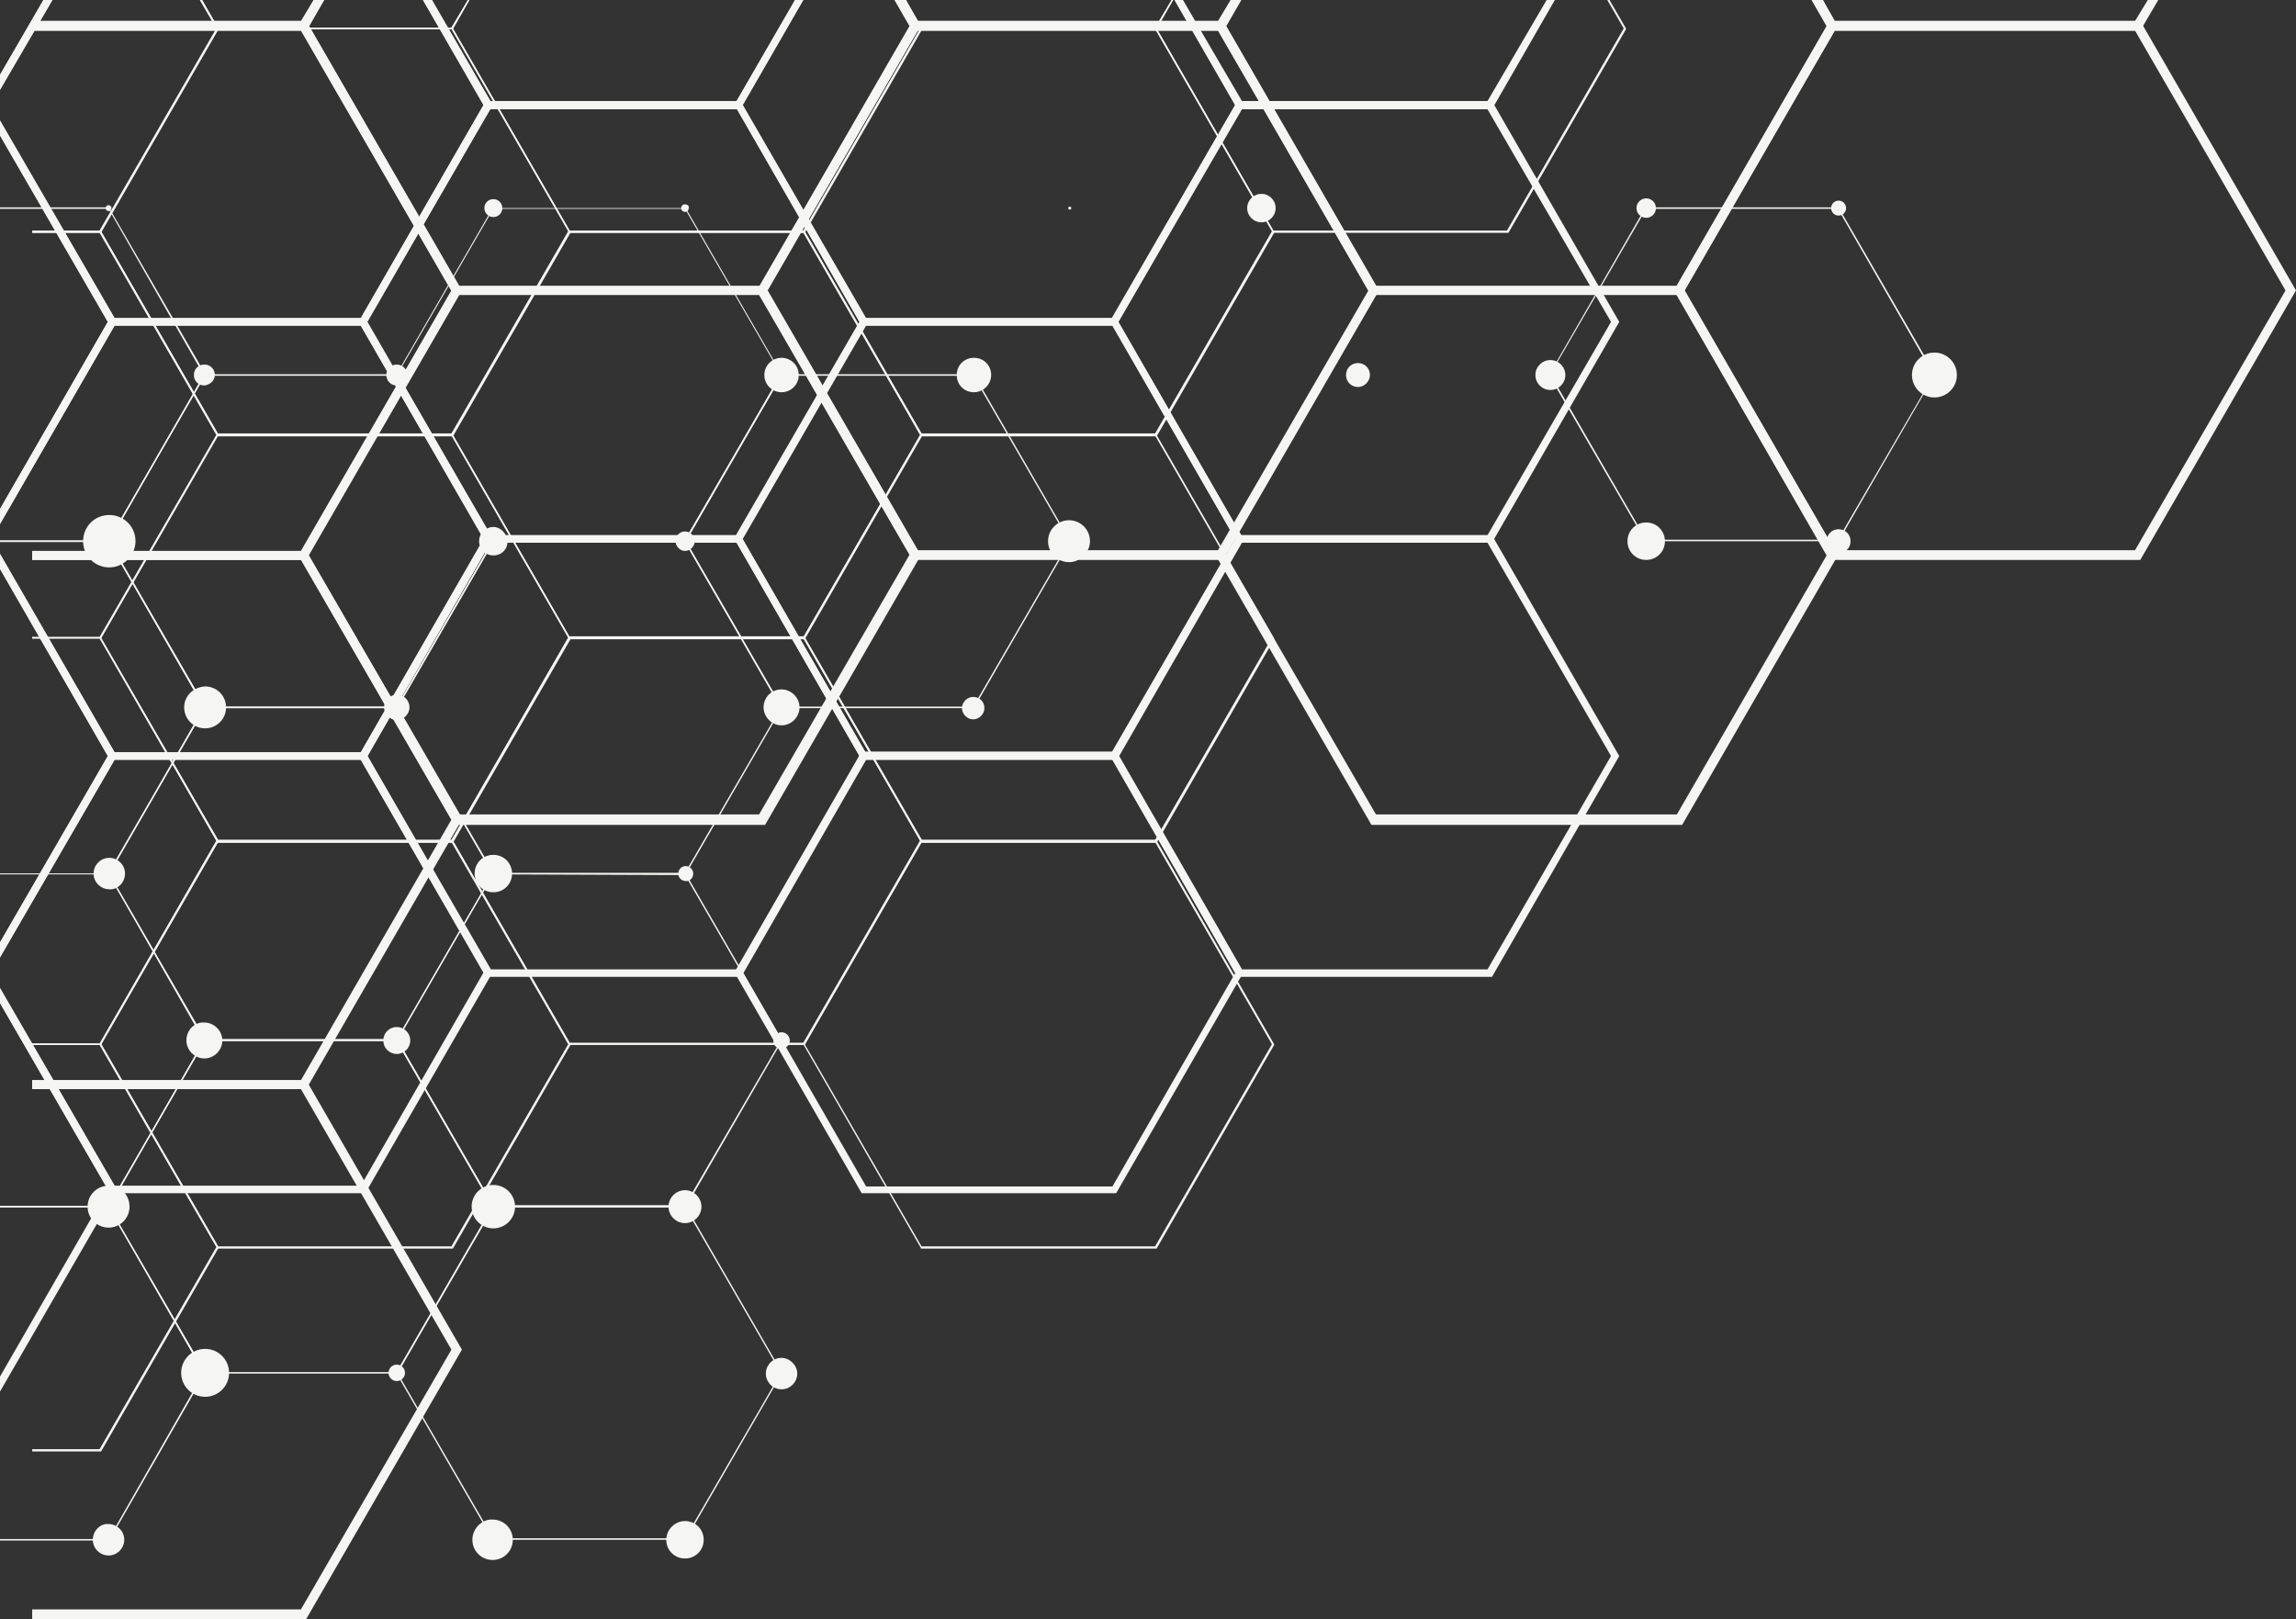 <?xml version="1.0" encoding="utf-8"?>
<!-- Generator: Adobe Illustrator 22.1.0, SVG Export Plug-In . SVG Version: 6.00 Build 0)  -->
<svg version="1.1" id="Layer_1" xmlns="http://www.w3.org/2000/svg" xmlns:xlink="http://www.w3.org/1999/xlink" x="0px" y="0px"
	 viewBox="0 0 306.7 216.3" style="enable-background:new 0 0 306.7 216.3;" xml:space="preserve">
<rect x="0" y="0" width="306.7" height="216.3" fill="#333333" stroke="none"/>
<style type="text/css">
	.st0{fill:#F5F5F4;}
</style>
<g>
	<path class="st0" d="M206.9,50.1L206.9,50.1l12.9-22.4h25.8l0,0L258.5,50l0,0l-12.9,22.3h-25.8l0,0L206.9,50.1z M219.9,27.9
		L207.1,50l12.8,22.1h25.6l12.8-22l-12.8-22.2H219.9z"/>
</g>
<g>
	<path class="st0" d="M91.4,72.3L91.4,72.3L104.3,50h25.8l0,0L143,72.3l0,0l-12.9,22.3h-25.8l0,0L91.4,72.3z M104.4,50.2L91.6,72.3
		l12.8,22.1H130l12.8-22.1L130,50.2C130,50.2,104.4,50.2,104.4,50.2z"/>
</g>
<g>
	<path class="st0" d="M52.9,50.1L52.9,50.1l12.9-22.3h25.8l0,0l12.9,22.3l0,0L91.6,72.4H65.8l0,0L52.9,50.1z M65.9,27.9L53.1,50
		l12.8,22.1h25.6L104.3,50L91.5,27.9H65.9z"/>
</g>
<g>
	<path class="st0" d="M52.9,94.5L52.9,94.5l12.9-22.3h25.8l0,0l12.9,22.3l0,0l-12.9,22.3H65.8l0,0L52.9,94.5z M65.9,72.4L53.1,94.5
		l12.8,22.1h25.6l12.8-22.1L91.5,72.4H65.9z"/>
</g>
<g>
	<path class="st0" d="M52.9,139L52.9,139l12.9-22.3h25.8l0,0l12.9,22.3l0,0l-12.9,22.3H65.8l0,0L52.9,139z M65.9,116.8l-12.8,22.1
		L65.9,161h25.6l12.8-22l-12.8-22.1L65.9,116.8L65.9,116.8z"/>
</g>
<g>
	<path class="st0" d="M52.9,183.4L52.9,183.4l12.9-22.3h25.8l0,0l12.9,22.3l0,0l-12.9,22.3H65.8l0,0L52.9,183.4z M65.9,161.3
		l-12.8,22.1l12.8,22.1h25.6l12.8-22.1l-12.8-22.1H65.9z"/>
</g>
<g>
	<path class="st0" d="M14.4,72.3L14.4,72.3L27.3,50h25.8l0,0L66,72.3l0,0L53.1,94.6H27.3l0,0L14.4,72.3z M27.4,50.2L14.6,72.3
		l12.8,22.1H53l12.8-22.1L53,50.2C53,50.2,27.4,50.2,27.4,50.2z"/>
</g>
<g>
	<path class="st0" d="M14.4,116.7L14.4,116.7l12.9-22.3h25.8l0,0L66,116.7l0,0L53.1,139H27.3l0,0L14.4,116.7z M27.4,94.6l-12.8,22.1
		l12.8,22.1H53l12.8-22.1L53,94.6C53,94.6,27.4,94.6,27.4,94.6z"/>
</g>
<g>
	<path class="st0" d="M14.4,161.2L14.4,161.2l12.9-22.3h25.8l0,0L66,161.2l0,0l-12.9,22.3H27.3l0,0L14.4,161.2z M27.4,139.1
		l-12.8,22.1l12.8,22.1H53l12.8-22.1L53,139.1H27.4z"/>
</g>
<g>
	<polygon class="st0" points="0,27.9 14.5,27.9 27.2,50.1 14.5,72.2 0,72.2 0,72.4 14.6,72.4 27.4,50.1 27.5,50.1 14.6,27.8 
		14.6,27.7 0,27.7 	"/>
</g>
<g>
	<polygon class="st0" points="0,72.4 14.5,72.4 27.2,94.5 14.5,116.7 0,116.7 0,116.8 14.6,116.8 27.4,94.6 27.5,94.5 14.6,72.2 
		14.6,72.2 0,72.2 	"/>
</g>
<g>
	<polygon class="st0" points="0,116.8 14.5,116.8 27.2,139 14.5,161.1 0,161.1 0,161.3 14.6,161.3 27.4,139 27.5,139 14.6,116.7 
		14.6,116.7 0,116.7 	"/>
</g>
<g>
	<polygon class="st0" points="0,161.3 14.5,161.3 27.2,183.4 14.5,205.6 0,205.6 0,205.8 14.6,205.8 27.4,183.5 27.5,183.4 
		14.6,161.2 14.6,161.1 0,161.1 	"/>
</g>
<g>
	<polygon class="st0" points="207.7,0 206.6,0 198.7,13.5 165.9,13.5 158,0 156.9,0 165.3,14.6 199.3,14.6 	"/>
</g>
<g>
	<path class="st0" d="M148.3,43l17-29.5h34l17,29.5l-17,29.5h-34L148.3,43z M165.9,14.6L149.4,43l16.4,28.5h32.9L215.2,43
		l-16.5-28.4H165.9z"/>
</g>
<g>
	<path class="st0" d="M148.3,101l17-29.5h34l17,29.5l-17,29.5h-34L148.3,101z M165.9,72.5L149.5,101l16.4,28.5h32.8l16.5-28.5
		l-16.5-28.5H165.9z"/>
</g>
<g>
	<polygon class="st0" points="166.1,14 158,0 156.9,0 165,14 148.5,42.5 115.7,42.5 99.2,14 107.3,0 106.2,0 98.1,14 115.1,43.5 
		149.1,43.5 	"/>
</g>
<g>
	<path class="st0" d="M98.1,72l17-29.5h34l17,29.5l-17,29.5h-34L98.1,72z M115.7,43.5L99.2,72l16.4,28.5h32.9L165,72l-16.4-28.5
		H115.7z"/>
</g>
<g>
	<path class="st0" d="M98.1,129.9l17-29.5h34l17,29.5l-17,29.5h-34L98.1,129.9z M115.7,101.5L99.3,130l16.4,28.5h32.9L165,130
		l-16.4-28.5H115.7z"/>
</g>
<g>
	<polygon class="st0" points="107.3,0 106.2,0 98.4,13.5 65.5,13.5 57.7,0 56.5,0 64.9,14.6 98.9,14.6 	"/>
</g>
<g>
	<path class="st0" d="M47.9,43l17-29.5h34l17,29.5l-17,29.5h-34L47.9,43z M65.5,14.6L49,43l16.4,28.5h32.9L114.8,43L98.4,14.5H65.5
		V14.6z"/>
</g>
<g>
	<path class="st0" d="M47.9,101l17-29.5h34l17,29.5l-17,29.5h-34L47.9,101z M65.5,72.5L49.1,101l16.4,28.5h32.9l16.4-28.5L98.4,72.5
		H65.5z"/>
</g>
<g>
	<polygon class="st0" points="5.8,0 0,10 0,12 7,0 	"/>
	<polygon class="st0" points="65.8,14 57.7,0 56.5,0 64.6,14 48.2,42.5 15.3,42.5 0,16.1 0,18.1 14.7,43.5 48.8,43.5 	"/>
</g>
<g>
	<polygon class="st0" points="0,70 15.3,43.5 48.2,43.5 64.6,72 48.2,100.5 15.3,100.5 0,74 0,76 14.7,101.5 48.8,101.5 65.8,72 
		48.8,42.5 14.7,42.5 0,68 	"/>
</g>
<g>
	<polygon class="st0" points="0,127.9 15.3,101.5 48.2,101.5 64.6,129.9 48.2,158.4 15.3,158.4 0,132 0,134 14.7,159.4 48.8,159.4 
		65.8,129.9 48.8,100.5 14.7,100.5 0,125.9 	"/>
</g>
<g>
	<polygon class="st0" points="7,0 5.8,0 0,10 0,12 	"/>
</g>
<g>
	<polygon class="st0" points="0,18.1 14.4,43 0,68 0,70 15.6,43 0,16.1 	"/>
</g>
<g>
	<polygon class="st0" points="0,76 14.4,101 0,125.9 0,127.9 15.6,101 0,74 	"/>
</g>
<g>
	<polygon class="st0" points="0,134 14.4,158.9 0,183.9 0,185.9 15.6,158.9 0,132 	"/>
</g>
<path class="st0" d="M244,72.3c0,0.9,0.7,1.6,1.6,1.6s1.6-0.7,1.6-1.6s-0.7-1.6-1.6-1.6S244,71.4,244,72.3z"/>
<path class="st0" d="M209.1,50.1c0-1.1-0.9-2-2-2c-1.1,0-2,0.9-2,2s0.9,2,2,2C208.2,52.1,209.1,51.2,209.1,50.1z"/>
<circle class="st0" cx="219.9" cy="27.8" r="1.3"/>
<path class="st0" d="M244.6,27.8c0,0.5,0.4,1,1,1c0.5,0,1-0.4,1-1c0-0.5-0.4-1-1-1C245,26.8,244.6,27.3,244.6,27.8z"/>
<circle class="st0" cx="258.4" cy="50.1" r="3"/>
<path class="st0" d="M217.4,72.3c0,1.4,1.1,2.5,2.5,2.5s2.5-1.1,2.5-2.5s-1.1-2.5-2.5-2.5C218.5,69.8,217.4,70.9,217.4,72.3z"/>
<path class="st0" d="M132.4,50.1c0-1.3-1-2.3-2.3-2.3s-2.3,1-2.3,2.3s1,2.3,2.3,2.3S132.4,51.3,132.4,50.1z"/>
<circle class="st0" cx="142.9" cy="27.8" r="0.2"/>
<circle class="st0" cx="168.5" cy="27.8" r="1.9"/>
<path class="st0" d="M183,50.1c0-0.9-0.7-1.6-1.6-1.6c-0.9,0-1.6,0.7-1.6,1.6c0,0.9,0.7,1.6,1.6,1.6C182.3,51.7,183,50.9,183,50.1z"
	/>
<path class="st0" d="M130,93.1c-0.8,0-1.5,0.7-1.5,1.5s0.7,1.5,1.5,1.5s1.5-0.7,1.5-1.5C131.5,93.7,130.8,93.1,130,93.1z"/>
<path class="st0" d="M140,72.3c0,1.6,1.3,2.8,2.8,2.8s2.8-1.3,2.8-2.8c0-1.6-1.3-2.8-2.8-2.8S140,70.7,140,72.3z"/>
<path class="st0" d="M102,94.5c0,1.3,1.1,2.4,2.4,2.4c1.3,0,2.4-1.1,2.4-2.4s-1.1-2.4-2.4-2.4C103,92.1,102,93.2,102,94.5z"/>
<path class="st0" d="M104.4,140.1c0.6,0,1.1-0.5,1.1-1.1s-0.5-1.1-1.1-1.1s-1.1,0.5-1.1,1.1S103.7,140.1,104.4,140.1z"/>
<path class="st0" d="M89.3,161.2c0,1.2,1,2.2,2.2,2.2s2.2-1,2.2-2.2s-1-2.2-2.2-2.2S89.3,160,89.3,161.2z"/>
<path class="st0" d="M104.4,185.6c1.2,0,2.1-1,2.1-2.1s-1-2.1-2.1-2.1c-1.2,0-2.1,1-2.1,2.1S103.2,185.6,104.4,185.6z"/>
<path class="st0" d="M89,205.7c0,1.4,1.1,2.5,2.5,2.5s2.5-1.1,2.5-2.5s-1.1-2.5-2.5-2.5C90.2,203.2,89,204.3,89,205.7z"/>
<circle class="st0" cx="53" cy="50.1" r="1.4"/>
<circle class="st0" cx="65.9" cy="27.8" r="1.2"/>
<path class="st0" d="M91.5,27.3c-0.3,0-0.5,0.2-0.5,0.5s0.2,0.5,0.5,0.5s0.5-0.2,0.5-0.5C92.1,27.5,91.8,27.3,91.5,27.3z"/>
<circle class="st0" cx="104.4" cy="50.1" r="2.3"/>
<path class="st0" d="M65.9,70.4c-1,0-1.9,0.8-1.9,1.9c0,1,0.8,1.9,1.9,1.9s1.9-0.8,1.9-1.9C67.7,71.3,66.9,70.4,65.9,70.4z"/>
<path class="st0" d="M91.5,73.6c0.7,0,1.3-0.6,1.3-1.3c0-0.7-0.6-1.3-1.3-1.3s-1.3,0.6-1.3,1.3C90.3,73,90.8,73.6,91.5,73.6z"/>
<path class="st0" d="M92.6,116.7c0-0.6-0.5-1-1-1c-0.6,0-1,0.5-1,1c0,0.6,0.5,1,1,1C92.1,117.8,92.6,117.3,92.6,116.7z"/>
<path class="st0" d="M53,137.2c-1,0-1.8,0.8-1.8,1.8s0.8,1.8,1.8,1.8s1.8-0.8,1.8-1.8S54,137.2,53,137.2z"/>
<path class="st0" d="M68.4,116.7c0-1.4-1.1-2.5-2.5-2.5s-2.5,1.1-2.5,2.5s1.1,2.5,2.5,2.5S68.4,118.1,68.4,116.7z"/>
<path class="st0" d="M63.1,205.7c0,1.5,1.2,2.7,2.7,2.7s2.7-1.2,2.7-2.7s-1.2-2.7-2.7-2.7C64.4,202.9,63.1,204.2,63.1,205.7z"/>
<path class="st0" d="M53,92.8c-0.9,0-1.7,0.8-1.7,1.7c0,0.9,0.8,1.7,1.7,1.7s1.7-0.8,1.7-1.7C54.7,93.6,54,92.8,53,92.8z"/>
<path class="st0" d="M24.6,94.5c0,1.5,1.2,2.8,2.8,2.8c1.5,0,2.8-1.2,2.8-2.8c0-1.5-1.2-2.8-2.8-2.8C25.8,91.8,24.6,93,24.6,94.5z"
	/>
<circle class="st0" cx="65.9" cy="161.2" r="2.9"/>
<circle class="st0" cx="53" cy="183.4" r="1.1"/>
<path class="st0" d="M12.4,205.7c0,1.2,1,2.1,2.1,2.1c1.2,0,2.1-1,2.1-2.1c0-1.2-1-2.1-2.1-2.1C13.4,203.5,12.4,204.5,12.4,205.7z"
	/>
<circle class="st0" cx="27.4" cy="183.4" r="3.2"/>
<path class="st0" d="M14.5,28.2c0.2,0,0.4-0.2,0.4-0.4s-0.2-0.4-0.4-0.4c-0.2,0-0.4,0.2-0.4,0.4S14.3,28.2,14.5,28.2z"/>
<path class="st0" d="M28.7,50.1c0-0.8-0.6-1.4-1.4-1.4s-1.4,0.6-1.4,1.4c0,0.8,0.6,1.4,1.4,1.4C28.1,51.4,28.7,50.8,28.7,50.1z"/>
<path class="st0" d="M18.1,72.3c0-2-1.6-3.5-3.5-3.5c-2,0-3.5,1.6-3.5,3.5c0,2,1.6,3.5,3.5,3.5S18.1,74.2,18.1,72.3z"/>
<path class="st0" d="M16.7,116.7c0-1.2-1-2.1-2.1-2.1c-1.2,0-2.1,1-2.1,2.1c0,1.2,1,2.1,2.1,2.1C15.7,118.9,16.7,117.9,16.7,116.7z"
	/>
<path class="st0" d="M24.9,139c0,1.3,1.1,2.4,2.4,2.4s2.4-1.1,2.4-2.4c0-1.3-1.1-2.4-2.4-2.4C26,136.5,24.9,137.6,24.9,139z"/>
<path class="st0" d="M14.5,164c1.5,0,2.8-1.2,2.8-2.8s-1.2-2.8-2.8-2.8c-1.5,0-2.8,1.2-2.8,2.8S13,164,14.5,164z"/>
<g>
	<polygon class="st0" points="217.2,3.9 217.2,3.8 215,0 214.7,0 216.9,3.8 201.3,30.8 170.1,30.8 154.5,3.8 156.7,0 156.5,0 
		154.3,3.7 154.3,3.8 170,31 170,31.1 201.5,31.1 	"/>
</g>
<g>
	<polygon class="st0" points="156.7,0 156.5,0 154.3,3.7 123.1,3.7 121,0 120.7,0 123,3.9 123,3.9 154.5,3.9 	"/>
</g>
<g>
	<path class="st0" d="M107.3,30.9L107.3,30.9L123,3.7h31.5v0.1L170.2,31v0.1l-15.7,27.2H123v-0.1L107.3,30.9z M123.1,3.9l-15.6,27
		l15.6,27h31.2l15.6-27l-15.6-27C154.3,3.9,123.1,3.9,123.1,3.9z"/>
</g>
<g>
	<path class="st0" d="M107.3,85.2L107.3,85.2L123,58h31.5v0.1l15.7,27.2v0.1l-15.7,27.2H123v-0.1L107.3,85.2z M123.1,58.2l-15.6,27
		l15.6,27h31.2l15.6-27l-15.6-27C154.3,58.2,123.1,58.2,123.1,58.2z"/>
</g>
<g>
	<path class="st0" d="M107.3,139.5L107.3,139.5l15.7-27.3h31.5v0.1l15.7,27.2v0.1l-15.7,27.2H123v-0.1L107.3,139.5z M123.1,112.5
		l-15.6,27l15.6,27h31.2l15.6-27l-15.6-27H123.1z"/>
</g>
<g>
	<polygon class="st0" points="123.2,3.9 123.2,3.8 121,0 120.7,0 122.9,3.8 107.3,30.8 76.1,30.8 60.5,3.8 62.7,0 62.5,0 60.3,3.7 
		60.3,3.8 76,31 76,31.1 107.5,31.1 	"/>
</g>
<g>
	<path class="st0" d="M60.3,58.1L60.3,58.1L76,30.8h31.5v0.1l15.7,27.2v0.1l-15.7,27.2H76v-0.1L60.3,58.1z M76.1,31.1l-15.6,27
		l15.6,27h31.2l15.6-27l-15.6-27C107.3,31.1,76.1,31.1,76.1,31.1z"/>
</g>
<g>
	<path class="st0" d="M60.3,112.3L60.3,112.3L76,85h31.5v0.1l15.7,27.2v0.1l-15.7,27.2H76v-0.1L60.3,112.3z M76.1,85.3l-15.6,27
		l15.6,27h31.2l15.6-27l-15.6-27H76.1z"/>
</g>
<g>
	<polygon class="st0" points="62.7,0 62.5,0 60.3,3.7 29.1,3.7 27,0 26.7,0 29,3.9 29,3.9 60.5,3.9 	"/>
</g>
<g>
	<path class="st0" d="M13.3,30.9L13.3,30.9L29,3.7h31.5v0.1L76.2,31v0.1L60.5,58.3H29v-0.1L13.3,30.9z M29.1,3.9l-15.6,27l15.6,27
		h31.2l15.6-27l-15.6-27C60.3,3.9,29.1,3.9,29.1,3.9z"/>
</g>
<g>
	<path class="st0" d="M13.3,85.2L13.3,85.2L29,58h31.5v0.1l15.7,27.2v0.1l-15.7,27.2H29v-0.1L13.3,85.2z M29.1,58.2l-15.6,27
		l15.6,27h31.2l15.6-27l-15.6-27C60.3,58.2,29.1,58.2,29.1,58.2z"/>
</g>
<g>
	<path class="st0" d="M13.3,139.5L13.3,139.5L29,112.2h31.5v0.1l15.7,27.2v0.1l-15.7,27.2H29v-0.1L13.3,139.5z M29.1,112.5l-15.6,27
		l15.6,27h31.2l15.6-27l-15.6-27H29.1z"/>
</g>
<g>
	<polygon class="st0" points="29.2,3.9 29.2,3.8 27,0 26.7,0 28.9,3.8 13.3,30.8 4.3,30.8 4.3,31.1 13.5,31.1 	"/>
</g>
<g>
	<polygon class="st0" points="4.3,31.1 13.3,31.1 28.9,58.1 13.3,85.1 4.3,85.1 4.3,85.3 13.5,85.3 29.2,58.1 29.2,58.1 13.5,30.9 
		13.5,30.8 4.3,30.8 	"/>
</g>
<g>
	<polygon class="st0" points="4.3,85.3 13.3,85.3 28.9,112.3 13.3,139.4 4.3,139.4 4.3,139.6 13.5,139.6 29.2,112.4 29.2,112.3 
		13.5,85.2 13.5,85.1 4.3,85.1 	"/>
</g>
<g>
	<polygon class="st0" points="4.3,139.6 13.3,139.6 28.9,166.6 13.3,193.6 4.3,193.6 4.3,193.9 13.5,193.9 29.2,166.7 29.2,166.6 
		13.5,139.4 13.5,139.4 4.3,139.4 	"/>
</g>
<g>
	<polygon class="st0" points="288.3,0 286.9,0 285.2,2.8 245.1,2.8 243.5,0 242,0 244.4,4.1 285.9,4.1 	"/>
</g>
<g>
	<path class="st0" d="M223.6,38.8l20.8-36h41.5l20.8,36l-20.8,36h-41.5L223.6,38.8z M245.1,4.1L225,38.8l20.1,34.7h40.1l20.1-34.7
		L285.2,4.1H245.1z"/>
</g>
<g>
	<polygon class="st0" points="245.4,3.5 243.5,0 242,0 244,3.5 224,38.2 183.8,38.2 163.8,3.5 165.8,0 164.4,0 162.4,3.5 
		183.1,39.4 224.7,39.4 	"/>
</g>
<g>
	<path class="st0" d="M162.4,74.2l20.8-36h41.5l20.8,36l-20.8,36h-41.5L162.4,74.2z M183.8,39.4l-20.1,34.7l20.1,34.7H224l20-34.6
		l-20-34.8H183.8z"/>
</g>
<g>
	<polygon class="st0" points="165.8,0 164.4,0 162.7,2.8 122.6,2.8 121,0 119.5,0 121.9,4.1 163.4,4.1 	"/>
</g>
<g>
	<path class="st0" d="M101.1,38.8l20.8-36h41.5l20.8,36l-20.8,36h-41.5L101.1,38.8z M122.6,4.1l-20.1,34.7l20.1,34.7h40.1l20.1-34.7
		L162.7,4.1H122.6z"/>
</g>
<g>
	<polygon class="st0" points="122.9,3.5 121,0 119.5,0 121.5,3.5 101.5,38.2 61.3,38.2 41.3,3.5 43.3,0 41.9,0 39.9,3.5 60.6,39.4 
		102.2,39.4 	"/>
</g>
<g>
	<path class="st0" d="M39.9,74.2l20.8-36h41.5l20.8,36l-20.8,36H60.7L39.9,74.2z M61.3,39.4L41.2,74.1l20.1,34.7h40.1l20.1-34.7
		l-20.1-34.7C101.4,39.4,61.3,39.4,61.3,39.4z"/>
</g>
<g>
	<polygon class="st0" points="43.3,0 41.9,0 40.2,2.8 4.3,2.8 4.3,4.1 40.9,4.1 	"/>
</g>
<g>
	<polygon class="st0" points="4.3,4.1 40.2,4.1 60.3,38.8 40.2,73.6 4.3,73.6 4.3,74.8 40.9,74.8 61.7,38.8 40.9,2.8 4.3,2.8 	"/>
</g>
<g>
	<polygon class="st0" points="4.3,74.8 40.2,74.8 60.3,109.5 40.2,144.3 4.3,144.3 4.3,145.5 40.9,145.5 61.7,109.5 40.9,73.6 
		4.3,73.6 	"/>
</g>
<g>
	<polygon class="st0" points="4.3,145.5 40.2,145.5 60.3,180.3 40.2,215 4.3,215 4.3,216.3 40.9,216.3 61.7,180.3 40.9,144.3 
		4.3,144.3 	"/>
</g>
</svg>
